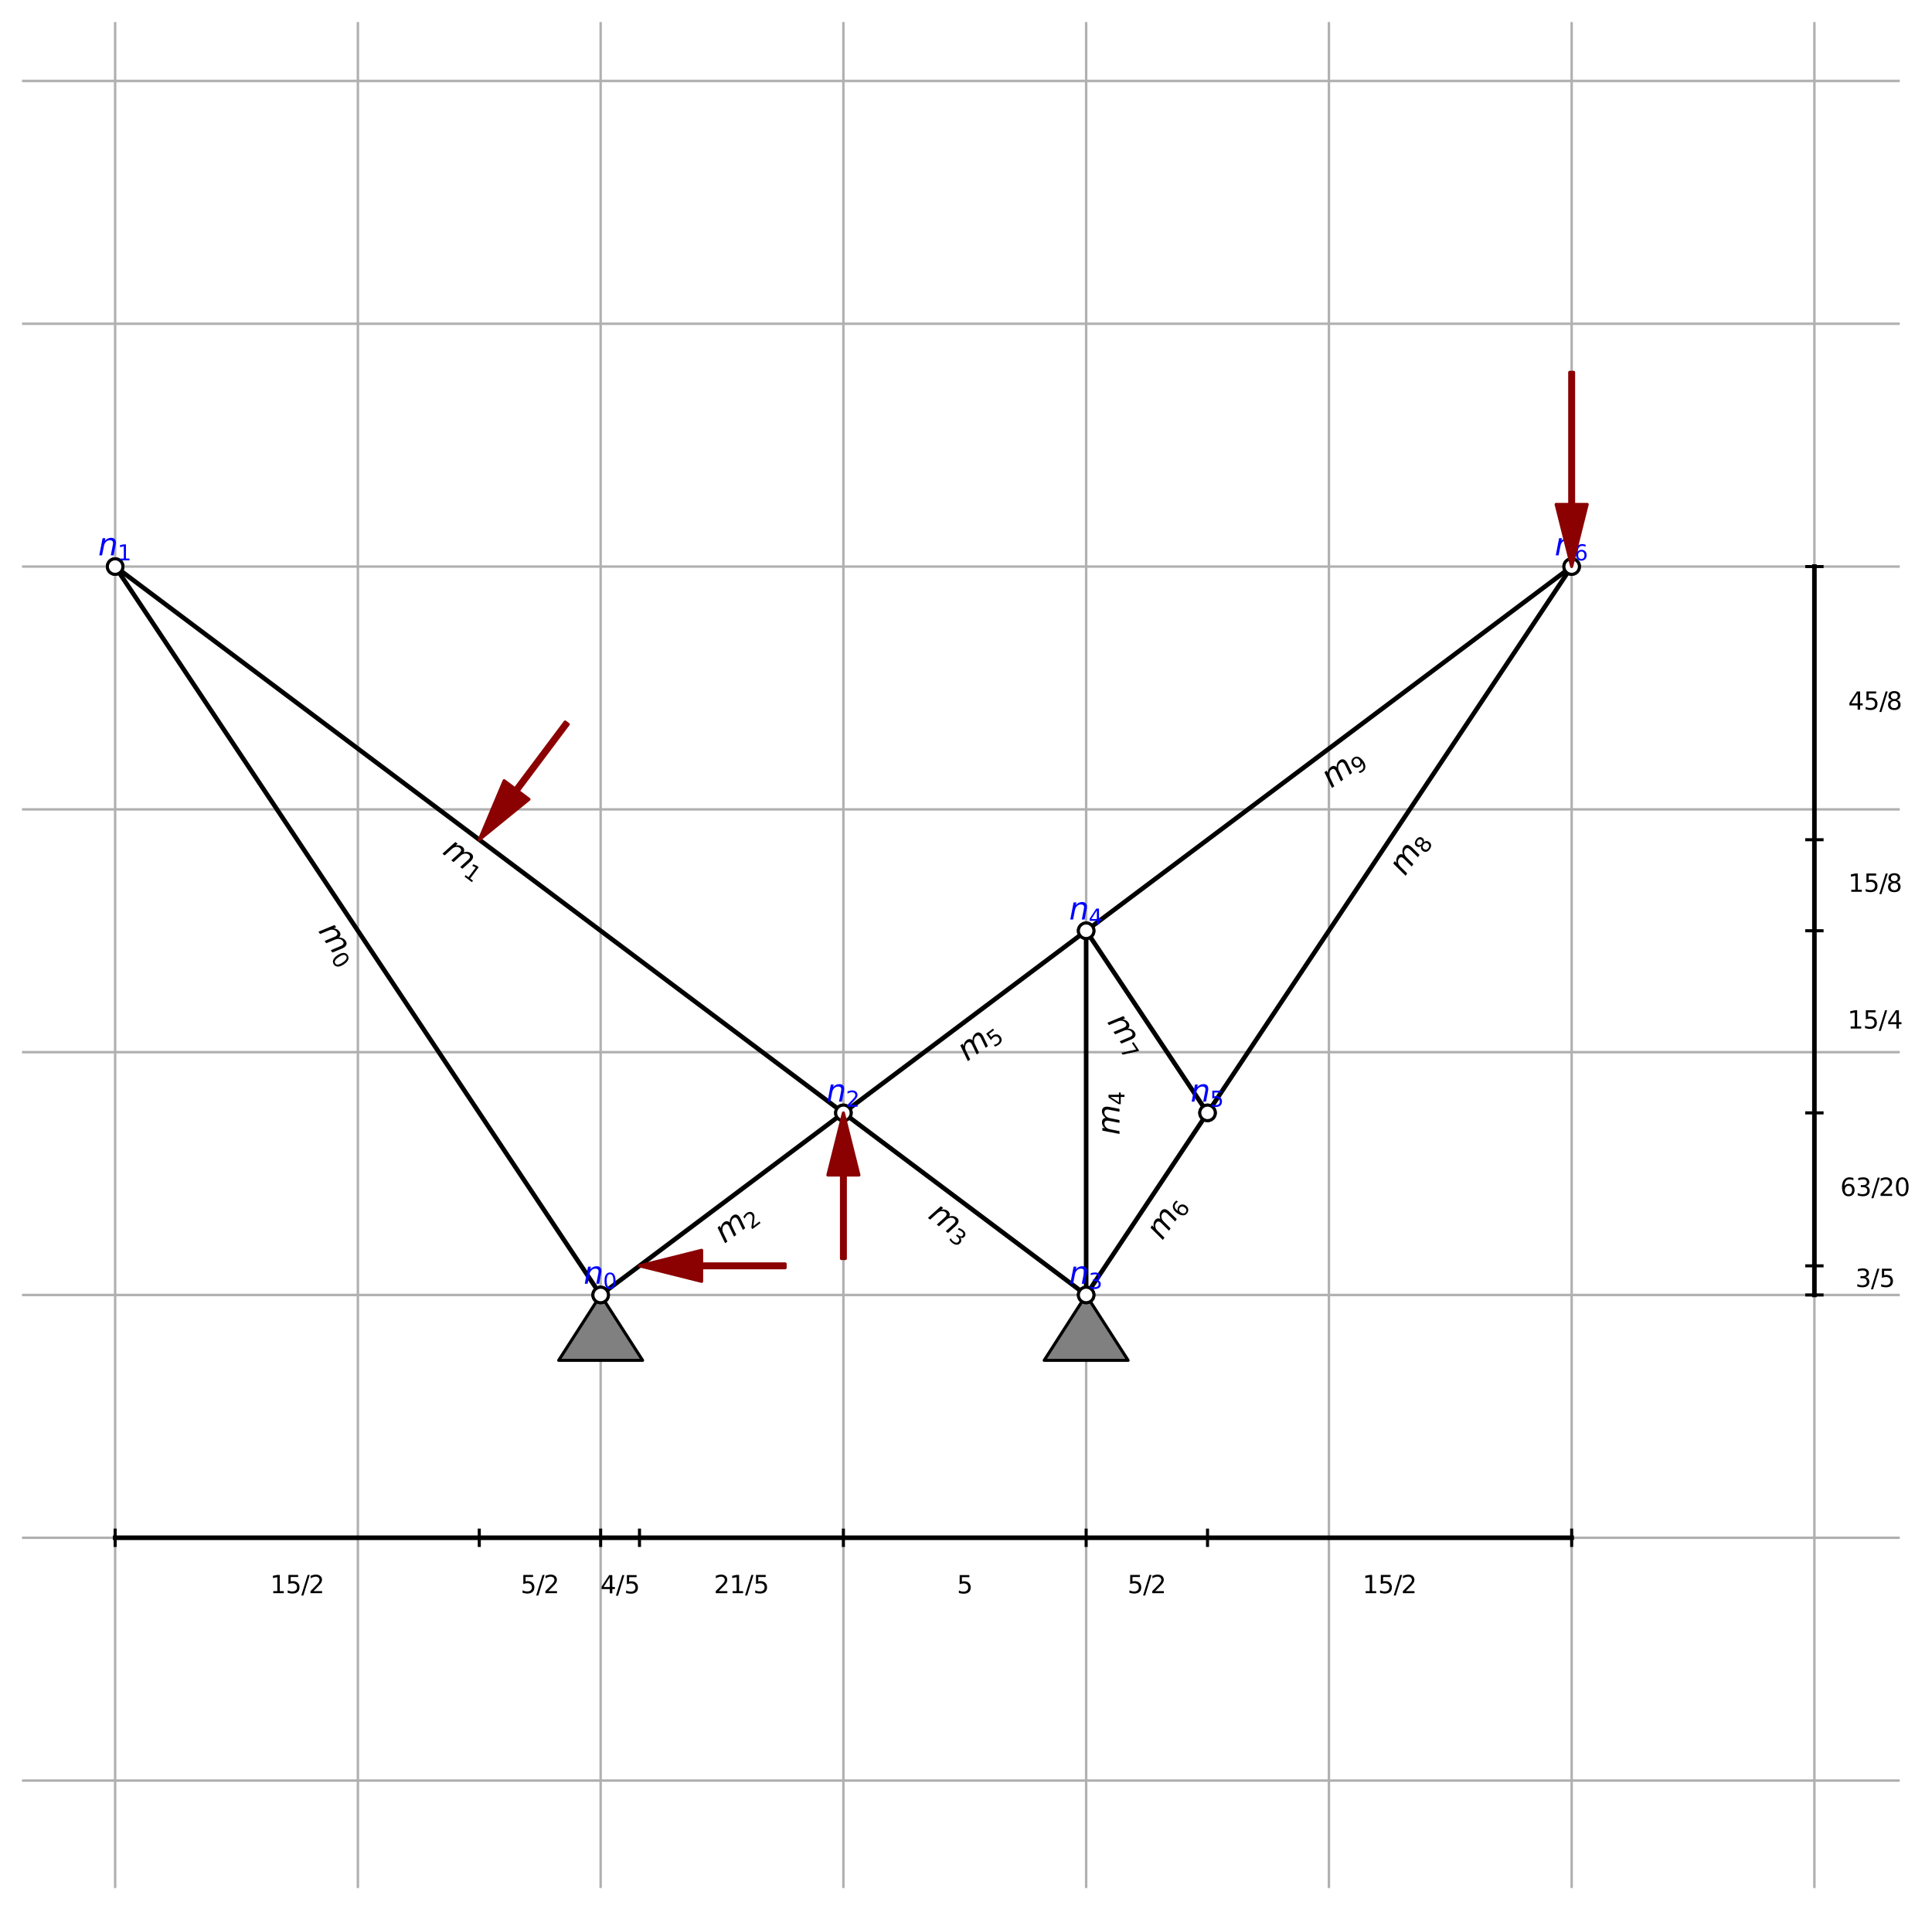 <?xml version="1.0" encoding="utf-8" standalone="no"?>
<!DOCTYPE svg PUBLIC "-//W3C//DTD SVG 1.1//EN"
  "http://www.w3.org/Graphics/SVG/1.1/DTD/svg11.dtd">
<svg xmlns:xlink="http://www.w3.org/1999/xlink" width="631.538pt" height="624.24pt" viewBox="0 0 631.538 624.24" xmlns="http://www.w3.org/2000/svg" version="1.1">
 <defs>
  <style type="text/css">*{stroke-linejoin: round; stroke-linecap: butt}</style>
 </defs>
 <g id="figure_1">
  <g id="patch_1">
   <path d="M 0 624.24 
L 631.538 624.24 
L 631.538 0 
L 0 0 
z
" style="fill: #ffffff"/>
  </g>
  <g id="axes_1">
   <g id="patch_2">
    <path d="M 7.2 617.04 
L 621 617.04 
L 621 7.2 
L 7.2 7.2 
z
" style="fill: #ffffff"/>
   </g>
   <g id="matplotlib.axis_1">
    <g id="xtick_1">
     <g id="line2d_1">
      <path d="M 37.639 617.04 
L 37.639 7.2 
" clip-path="url(#p8aef5a9749)" style="fill: none; stroke: #b0b0b0; stroke-width: 0.8; stroke-linecap: square"/>
     </g>
    </g>
    <g id="xtick_2">
     <g id="line2d_2">
      <path d="M 116.991 617.04 
L 116.991 7.2 
" clip-path="url(#p8aef5a9749)" style="fill: none; stroke: #b0b0b0; stroke-width: 0.8; stroke-linecap: square"/>
     </g>
    </g>
    <g id="xtick_3">
     <g id="line2d_3">
      <path d="M 196.342 617.04 
L 196.342 7.2 
" clip-path="url(#p8aef5a9749)" style="fill: none; stroke: #b0b0b0; stroke-width: 0.8; stroke-linecap: square"/>
     </g>
    </g>
    <g id="xtick_4">
     <g id="line2d_4">
      <path d="M 275.694 617.04 
L 275.694 7.2 
" clip-path="url(#p8aef5a9749)" style="fill: none; stroke: #b0b0b0; stroke-width: 0.8; stroke-linecap: square"/>
     </g>
    </g>
    <g id="xtick_5">
     <g id="line2d_5">
      <path d="M 355.045 617.04 
L 355.045 7.2 
" clip-path="url(#p8aef5a9749)" style="fill: none; stroke: #b0b0b0; stroke-width: 0.8; stroke-linecap: square"/>
     </g>
    </g>
    <g id="xtick_6">
     <g id="line2d_6">
      <path d="M 434.397 617.04 
L 434.397 7.2 
" clip-path="url(#p8aef5a9749)" style="fill: none; stroke: #b0b0b0; stroke-width: 0.8; stroke-linecap: square"/>
     </g>
    </g>
    <g id="xtick_7">
     <g id="line2d_7">
      <path d="M 513.748 617.04 
L 513.748 7.2 
" clip-path="url(#p8aef5a9749)" style="fill: none; stroke: #b0b0b0; stroke-width: 0.8; stroke-linecap: square"/>
     </g>
    </g>
    <g id="xtick_8">
     <g id="line2d_8">
      <path d="M 593.1 617.04 
L 593.1 7.2 
" clip-path="url(#p8aef5a9749)" style="fill: none; stroke: #b0b0b0; stroke-width: 0.8; stroke-linecap: square"/>
     </g>
    </g>
   </g>
   <g id="matplotlib.axis_2">
    <g id="ytick_1">
     <g id="line2d_9">
      <path d="M 7.2 581.915 
L 621 581.915 
" clip-path="url(#p8aef5a9749)" style="fill: none; stroke: #b0b0b0; stroke-width: 0.8; stroke-linecap: square"/>
     </g>
    </g>
    <g id="ytick_2">
     <g id="line2d_10">
      <path d="M 7.2 502.564 
L 621 502.564 
" clip-path="url(#p8aef5a9749)" style="fill: none; stroke: #b0b0b0; stroke-width: 0.8; stroke-linecap: square"/>
     </g>
    </g>
    <g id="ytick_3">
     <g id="line2d_11">
      <path d="M 7.2 423.212 
L 621 423.212 
" clip-path="url(#p8aef5a9749)" style="fill: none; stroke: #b0b0b0; stroke-width: 0.8; stroke-linecap: square"/>
     </g>
    </g>
    <g id="ytick_4">
     <g id="line2d_12">
      <path d="M 7.2 343.861 
L 621 343.861 
" clip-path="url(#p8aef5a9749)" style="fill: none; stroke: #b0b0b0; stroke-width: 0.8; stroke-linecap: square"/>
     </g>
    </g>
    <g id="ytick_5">
     <g id="line2d_13">
      <path d="M 7.2 264.509 
L 621 264.509 
" clip-path="url(#p8aef5a9749)" style="fill: none; stroke: #b0b0b0; stroke-width: 0.8; stroke-linecap: square"/>
     </g>
    </g>
    <g id="ytick_6">
     <g id="line2d_14">
      <path d="M 7.2 185.158 
L 621 185.158 
" clip-path="url(#p8aef5a9749)" style="fill: none; stroke: #b0b0b0; stroke-width: 0.8; stroke-linecap: square"/>
     </g>
    </g>
    <g id="ytick_7">
     <g id="line2d_15">
      <path d="M 7.2 105.806 
L 621 105.806 
" clip-path="url(#p8aef5a9749)" style="fill: none; stroke: #b0b0b0; stroke-width: 0.8; stroke-linecap: square"/>
     </g>
    </g>
    <g id="ytick_8">
     <g id="line2d_16">
      <path d="M 7.2 26.454 
L 621 26.454 
" clip-path="url(#p8aef5a9749)" style="fill: none; stroke: #b0b0b0; stroke-width: 0.8; stroke-linecap: square"/>
     </g>
    </g>
   </g>
   <g id="line2d_17">
    <path d="M 196.342 423.212 
L 37.639 185.158 
" clip-path="url(#p8aef5a9749)" style="fill: none; stroke: #000000; stroke-width: 1.5; stroke-linecap: square"/>
   </g>
   <g id="line2d_18">
    <path d="M 37.639 185.158 
L 275.694 363.698 
" clip-path="url(#p8aef5a9749)" style="fill: none; stroke: #000000; stroke-width: 1.5; stroke-linecap: square"/>
   </g>
   <g id="line2d_19">
    <path d="M 196.342 423.212 
L 275.694 363.698 
" clip-path="url(#p8aef5a9749)" style="fill: none; stroke: #000000; stroke-width: 1.5; stroke-linecap: square"/>
   </g>
   <g id="line2d_20">
    <path d="M 355.045 423.212 
L 275.694 363.698 
" clip-path="url(#p8aef5a9749)" style="fill: none; stroke: #000000; stroke-width: 1.5; stroke-linecap: square"/>
   </g>
   <g id="line2d_21">
    <path d="M 355.045 423.212 
L 355.045 304.185 
" clip-path="url(#p8aef5a9749)" style="fill: none; stroke: #000000; stroke-width: 1.5; stroke-linecap: square"/>
   </g>
   <g id="line2d_22">
    <path d="M 355.045 304.185 
L 275.694 363.698 
" clip-path="url(#p8aef5a9749)" style="fill: none; stroke: #000000; stroke-width: 1.5; stroke-linecap: square"/>
   </g>
   <g id="line2d_23">
    <path d="M 355.045 423.212 
L 394.721 363.698 
" clip-path="url(#p8aef5a9749)" style="fill: none; stroke: #000000; stroke-width: 1.5; stroke-linecap: square"/>
   </g>
   <g id="line2d_24">
    <path d="M 394.721 363.698 
L 355.045 304.185 
" clip-path="url(#p8aef5a9749)" style="fill: none; stroke: #000000; stroke-width: 1.5; stroke-linecap: square"/>
   </g>
   <g id="line2d_25">
    <path d="M 394.721 363.698 
L 513.748 185.158 
" clip-path="url(#p8aef5a9749)" style="fill: none; stroke: #000000; stroke-width: 1.5; stroke-linecap: square"/>
   </g>
   <g id="line2d_26">
    <path d="M 513.748 185.158 
L 355.045 304.185 
" clip-path="url(#p8aef5a9749)" style="fill: none; stroke: #000000; stroke-width: 1.5; stroke-linecap: square"/>
   </g>
   <g id="line2d_27">
    <path d="M 37.639 502.564 
L 156.667 502.564 
L 196.342 502.564 
L 209.039 502.564 
L 275.694 502.564 
L 355.045 502.564 
L 394.721 502.564 
L 513.748 502.564 
" clip-path="url(#p8aef5a9749)" style="fill: none; stroke: #000000; stroke-width: 1.5; stroke-linecap: square"/>
    <defs>
     <path id="m5d9d011ba0" d="M 0 3 
L 0 -3 
" style="stroke: #000000"/>
    </defs>
    <g clip-path="url(#p8aef5a9749)">
     <use xlink:href="#m5d9d011ba0" x="37.639" y="502.564" style="stroke: #000000"/>
     <use xlink:href="#m5d9d011ba0" x="156.667" y="502.564" style="stroke: #000000"/>
     <use xlink:href="#m5d9d011ba0" x="196.342" y="502.564" style="stroke: #000000"/>
     <use xlink:href="#m5d9d011ba0" x="209.039" y="502.564" style="stroke: #000000"/>
     <use xlink:href="#m5d9d011ba0" x="275.694" y="502.564" style="stroke: #000000"/>
     <use xlink:href="#m5d9d011ba0" x="355.045" y="502.564" style="stroke: #000000"/>
     <use xlink:href="#m5d9d011ba0" x="394.721" y="502.564" style="stroke: #000000"/>
     <use xlink:href="#m5d9d011ba0" x="513.748" y="502.564" style="stroke: #000000"/>
    </g>
   </g>
   <g id="line2d_28">
    <path d="M 593.1 423.212 
L 593.1 413.69 
L 593.1 363.698 
L 593.1 304.185 
L 593.1 274.428 
L 593.1 185.158 
" clip-path="url(#p8aef5a9749)" style="fill: none; stroke: #000000; stroke-width: 1.5; stroke-linecap: square"/>
    <defs>
     <path id="mf414c5cdcb" d="M 3 0 
L -3 -0 
" style="stroke: #000000"/>
    </defs>
    <g clip-path="url(#p8aef5a9749)">
     <use xlink:href="#mf414c5cdcb" x="593.1" y="423.212" style="stroke: #000000"/>
     <use xlink:href="#mf414c5cdcb" x="593.1" y="413.69" style="stroke: #000000"/>
     <use xlink:href="#mf414c5cdcb" x="593.1" y="363.698" style="stroke: #000000"/>
     <use xlink:href="#mf414c5cdcb" x="593.1" y="304.185" style="stroke: #000000"/>
     <use xlink:href="#mf414c5cdcb" x="593.1" y="274.428" style="stroke: #000000"/>
     <use xlink:href="#mf414c5cdcb" x="593.1" y="185.158" style="stroke: #000000"/>
    </g>
   </g>
   <g id="text_1">
    <!-- $m_0$ -->
    <g transform="translate(103.904 304.196) rotate(-303.69) scale(0.1 -0.1)">
     <defs>
      <path id="DejaVuSans-Oblique-6d" d="M 5747 2113 
L 5338 0 
L 4763 0 
L 5166 2094 
Q 5191 2228 5203 2325 
Q 5216 2422 5216 2491 
Q 5216 2772 5059 2928 
Q 4903 3084 4622 3084 
Q 4203 3084 3875 2770 
Q 3547 2456 3450 1953 
L 3066 0 
L 2491 0 
L 2900 2094 
Q 2925 2209 2937 2307 
Q 2950 2406 2950 2484 
Q 2950 2769 2794 2926 
Q 2638 3084 2363 3084 
Q 1938 3084 1609 2770 
Q 1281 2456 1184 1953 
L 800 0 
L 225 0 
L 909 3500 
L 1484 3500 
L 1375 2956 
Q 1609 3263 1923 3423 
Q 2238 3584 2597 3584 
Q 2978 3584 3223 3384 
Q 3469 3184 3519 2828 
Q 3781 3197 4126 3390 
Q 4472 3584 4856 3584 
Q 5306 3584 5551 3325 
Q 5797 3066 5797 2591 
Q 5797 2488 5784 2364 
Q 5772 2241 5747 2113 
z
" transform="scale(0.016)"/>
      <path id="DejaVuSans-30" d="M 2034 4250 
Q 1547 4250 1301 3770 
Q 1056 3291 1056 2328 
Q 1056 1369 1301 889 
Q 1547 409 2034 409 
Q 2525 409 2770 889 
Q 3016 1369 3016 2328 
Q 3016 3291 2770 3770 
Q 2525 4250 2034 4250 
z
M 2034 4750 
Q 2819 4750 3233 4129 
Q 3647 3509 3647 2328 
Q 3647 1150 3233 529 
Q 2819 -91 2034 -91 
Q 1250 -91 836 529 
Q 422 1150 422 2328 
Q 422 3509 836 4129 
Q 1250 4750 2034 4750 
z
" transform="scale(0.016)"/>
     </defs>
     <use xlink:href="#DejaVuSans-Oblique-6d"/>
     <use xlink:href="#DejaVuSans-30" transform="translate(97.412 -16.406) scale(0.7)"/>
    </g>
   </g>
   <g id="text_2">
    <!-- $m_1$ -->
    <g transform="translate(144.329 278.794) rotate(-323.13) scale(0.1 -0.1)">
     <defs>
      <path id="DejaVuSans-31" d="M 794 531 
L 1825 531 
L 1825 4091 
L 703 3866 
L 703 4441 
L 1819 4666 
L 2450 4666 
L 2450 531 
L 3481 531 
L 3481 0 
L 794 0 
L 794 531 
z
" transform="scale(0.016)"/>
     </defs>
     <use xlink:href="#DejaVuSans-Oblique-6d"/>
     <use xlink:href="#DejaVuSans-31" transform="translate(97.412 -16.406) scale(0.7)"/>
    </g>
   </g>
   <g id="text_3">
    <!-- $m_2$ -->
    <g transform="translate(236.755 406.522) rotate(-36.87) scale(0.1 -0.1)">
     <defs>
      <path id="DejaVuSans-32" d="M 1228 531 
L 3431 531 
L 3431 0 
L 469 0 
L 469 531 
Q 828 903 1448 1529 
Q 2069 2156 2228 2338 
Q 2531 2678 2651 2914 
Q 2772 3150 2772 3378 
Q 2772 3750 2511 3984 
Q 2250 4219 1831 4219 
Q 1534 4219 1204 4116 
Q 875 4013 500 3803 
L 500 4441 
Q 881 4594 1212 4672 
Q 1544 4750 1819 4750 
Q 2544 4750 2975 4387 
Q 3406 4025 3406 3419 
Q 3406 3131 3298 2873 
Q 3191 2616 2906 2266 
Q 2828 2175 2409 1742 
Q 1991 1309 1228 531 
z
" transform="scale(0.016)"/>
     </defs>
     <use xlink:href="#DejaVuSans-Oblique-6d"/>
     <use xlink:href="#DejaVuSans-32" transform="translate(97.412 -16.406) scale(0.7)"/>
    </g>
   </g>
   <g id="text_4">
    <!-- $m_3$ -->
    <g transform="translate(303.032 397.822) rotate(-323.13) scale(0.1 -0.1)">
     <defs>
      <path id="DejaVuSans-33" d="M 2597 2516 
Q 3050 2419 3304 2112 
Q 3559 1806 3559 1356 
Q 3559 666 3084 287 
Q 2609 -91 1734 -91 
Q 1441 -91 1130 -33 
Q 819 25 488 141 
L 488 750 
Q 750 597 1062 519 
Q 1375 441 1716 441 
Q 2309 441 2620 675 
Q 2931 909 2931 1356 
Q 2931 1769 2642 2001 
Q 2353 2234 1838 2234 
L 1294 2234 
L 1294 2753 
L 1863 2753 
Q 2328 2753 2575 2939 
Q 2822 3125 2822 3475 
Q 2822 3834 2567 4026 
Q 2313 4219 1838 4219 
Q 1578 4219 1281 4162 
Q 984 4106 628 3988 
L 628 4550 
Q 988 4650 1302 4700 
Q 1616 4750 1894 4750 
Q 2613 4750 3031 4423 
Q 3450 4097 3450 3541 
Q 3450 3153 3228 2886 
Q 3006 2619 2597 2516 
z
" transform="scale(0.016)"/>
     </defs>
     <use xlink:href="#DejaVuSans-Oblique-6d"/>
     <use xlink:href="#DejaVuSans-33" transform="translate(97.412 -16.406) scale(0.7)"/>
    </g>
   </g>
   <g id="text_5">
    <!-- $m_4$ -->
    <g transform="translate(365.941 370.948) rotate(-90) scale(0.1 -0.1)">
     <defs>
      <path id="DejaVuSans-34" d="M 2419 4116 
L 825 1625 
L 2419 1625 
L 2419 4116 
z
M 2253 4666 
L 3047 4666 
L 3047 1625 
L 3713 1625 
L 3713 1100 
L 3047 1100 
L 3047 0 
L 2419 0 
L 2419 1100 
L 313 1100 
L 313 1709 
L 2253 4666 
z
" transform="scale(0.016)"/>
     </defs>
     <use xlink:href="#DejaVuSans-Oblique-6d"/>
     <use xlink:href="#DejaVuSans-34" transform="translate(97.412 -16.406) scale(0.7)"/>
    </g>
   </g>
   <g id="text_6">
    <!-- $m_5$ -->
    <g transform="translate(316.107 347.008) rotate(-36.87) scale(0.1 -0.1)">
     <defs>
      <path id="DejaVuSans-35" d="M 691 4666 
L 3169 4666 
L 3169 4134 
L 1269 4134 
L 1269 2991 
Q 1406 3038 1543 3061 
Q 1681 3084 1819 3084 
Q 2600 3084 3056 2656 
Q 3513 2228 3513 1497 
Q 3513 744 3044 326 
Q 2575 -91 1722 -91 
Q 1428 -91 1123 -41 
Q 819 9 494 109 
L 494 744 
Q 775 591 1075 516 
Q 1375 441 1709 441 
Q 2250 441 2565 725 
Q 2881 1009 2881 1497 
Q 2881 1984 2565 2268 
Q 2250 2553 1709 2553 
Q 1456 2553 1204 2497 
Q 953 2441 691 2322 
L 691 4666 
z
" transform="scale(0.016)"/>
     </defs>
     <use xlink:href="#DejaVuSans-Oblique-6d"/>
     <use xlink:href="#DejaVuSans-35" transform="translate(97.412 -16.406) scale(0.7)"/>
    </g>
   </g>
   <g id="text_7">
    <!-- $m_6$ -->
    <g transform="translate(379.927 405.531) rotate(-56.31) scale(0.1 -0.1)">
     <defs>
      <path id="DejaVuSans-36" d="M 2113 2584 
Q 1688 2584 1439 2293 
Q 1191 2003 1191 1497 
Q 1191 994 1439 701 
Q 1688 409 2113 409 
Q 2538 409 2786 701 
Q 3034 994 3034 1497 
Q 3034 2003 2786 2293 
Q 2538 2584 2113 2584 
z
M 3366 4563 
L 3366 3988 
Q 3128 4100 2886 4159 
Q 2644 4219 2406 4219 
Q 1781 4219 1451 3797 
Q 1122 3375 1075 2522 
Q 1259 2794 1537 2939 
Q 1816 3084 2150 3084 
Q 2853 3084 3261 2657 
Q 3669 2231 3669 1497 
Q 3669 778 3244 343 
Q 2819 -91 2113 -91 
Q 1303 -91 875 529 
Q 447 1150 447 2328 
Q 447 3434 972 4092 
Q 1497 4750 2381 4750 
Q 2619 4750 2861 4703 
Q 3103 4656 3366 4563 
z
" transform="scale(0.016)"/>
     </defs>
     <use xlink:href="#DejaVuSans-Oblique-6d"/>
     <use xlink:href="#DejaVuSans-36" transform="translate(97.412 -16.406) scale(0.7)"/>
    </g>
   </g>
   <g id="text_8">
    <!-- $m_7$ -->
    <g transform="translate(361.796 333.953) rotate(-303.69) scale(0.1 -0.1)">
     <defs>
      <path id="DejaVuSans-37" d="M 525 4666 
L 3525 4666 
L 3525 4397 
L 1831 0 
L 1172 0 
L 2766 4134 
L 525 4134 
L 525 4666 
z
" transform="scale(0.016)"/>
     </defs>
     <use xlink:href="#DejaVuSans-Oblique-6d"/>
     <use xlink:href="#DejaVuSans-37" transform="translate(97.412 -16.406) scale(0.7)"/>
    </g>
   </g>
   <g id="text_9">
    <!-- $m_8$ -->
    <g transform="translate(459.279 286.504) rotate(-56.31) scale(0.1 -0.1)">
     <defs>
      <path id="DejaVuSans-38" d="M 2034 2216 
Q 1584 2216 1326 1975 
Q 1069 1734 1069 1313 
Q 1069 891 1326 650 
Q 1584 409 2034 409 
Q 2484 409 2743 651 
Q 3003 894 3003 1313 
Q 3003 1734 2745 1975 
Q 2488 2216 2034 2216 
z
M 1403 2484 
Q 997 2584 770 2862 
Q 544 3141 544 3541 
Q 544 4100 942 4425 
Q 1341 4750 2034 4750 
Q 2731 4750 3128 4425 
Q 3525 4100 3525 3541 
Q 3525 3141 3298 2862 
Q 3072 2584 2669 2484 
Q 3125 2378 3379 2068 
Q 3634 1759 3634 1313 
Q 3634 634 3220 271 
Q 2806 -91 2034 -91 
Q 1263 -91 848 271 
Q 434 634 434 1313 
Q 434 1759 690 2068 
Q 947 2378 1403 2484 
z
M 1172 3481 
Q 1172 3119 1398 2916 
Q 1625 2713 2034 2713 
Q 2441 2713 2670 2916 
Q 2900 3119 2900 3481 
Q 2900 3844 2670 4047 
Q 2441 4250 2034 4250 
Q 1625 4250 1398 4047 
Q 1172 3844 1172 3481 
z
" transform="scale(0.016)"/>
     </defs>
     <use xlink:href="#DejaVuSans-Oblique-6d"/>
     <use xlink:href="#DejaVuSans-38" transform="translate(97.412 -16.406) scale(0.7)"/>
    </g>
   </g>
   <g id="text_10">
    <!-- $m_9$ -->
    <g transform="translate(435.134 257.738) rotate(-36.87) scale(0.1 -0.1)">
     <defs>
      <path id="DejaVuSans-39" d="M 703 97 
L 703 672 
Q 941 559 1184 500 
Q 1428 441 1663 441 
Q 2288 441 2617 861 
Q 2947 1281 2994 2138 
Q 2813 1869 2534 1725 
Q 2256 1581 1919 1581 
Q 1219 1581 811 2004 
Q 403 2428 403 3163 
Q 403 3881 828 4315 
Q 1253 4750 1959 4750 
Q 2769 4750 3195 4129 
Q 3622 3509 3622 2328 
Q 3622 1225 3098 567 
Q 2575 -91 1691 -91 
Q 1453 -91 1209 -44 
Q 966 3 703 97 
z
M 1959 2075 
Q 2384 2075 2632 2365 
Q 2881 2656 2881 3163 
Q 2881 3666 2632 3958 
Q 2384 4250 1959 4250 
Q 1534 4250 1286 3958 
Q 1038 3666 1038 3163 
Q 1038 2656 1286 2365 
Q 1534 2075 1959 2075 
z
" transform="scale(0.016)"/>
     </defs>
     <use xlink:href="#DejaVuSans-Oblique-6d"/>
     <use xlink:href="#DejaVuSans-39" transform="translate(97.412 -16.406) scale(0.7)"/>
    </g>
   </g>
   <g id="text_11">
    <!-- $15/2$ -->
    <g transform="translate(88.313 520.738) scale(0.08 -0.08)">
     <defs>
      <path id="DejaVuSans-2f" d="M 1625 4666 
L 2156 4666 
L 531 -594 
L 0 -594 
L 1625 4666 
z
" transform="scale(0.016)"/>
     </defs>
     <use xlink:href="#DejaVuSans-31" transform="translate(0 0.781)"/>
     <use xlink:href="#DejaVuSans-35" transform="translate(63.623 0.781)"/>
     <use xlink:href="#DejaVuSans-2f" transform="translate(127.246 0.781)"/>
     <use xlink:href="#DejaVuSans-32" transform="translate(157.312 0.781)"/>
    </g>
   </g>
   <g id="text_12">
    <!-- $5/2$ -->
    <g transform="translate(170.184 520.738) scale(0.08 -0.08)">
     <use xlink:href="#DejaVuSans-35" transform="translate(0 0.781)"/>
     <use xlink:href="#DejaVuSans-2f" transform="translate(63.623 0.781)"/>
     <use xlink:href="#DejaVuSans-32" transform="translate(93.689 0.781)"/>
    </g>
   </g>
   <g id="text_13">
    <!-- $4/5$ -->
    <g transform="translate(196.25 520.738) scale(0.08 -0.08)">
     <use xlink:href="#DejaVuSans-34" transform="translate(0 0.094)"/>
     <use xlink:href="#DejaVuSans-2f" transform="translate(63.623 0.094)"/>
     <use xlink:href="#DejaVuSans-35" transform="translate(97.314 0.094)"/>
    </g>
   </g>
   <g id="text_14">
    <!-- $21/5$ -->
    <g transform="translate(233.366 520.738) scale(0.08 -0.08)">
     <use xlink:href="#DejaVuSans-32" transform="translate(0 0.781)"/>
     <use xlink:href="#DejaVuSans-31" transform="translate(63.623 0.781)"/>
     <use xlink:href="#DejaVuSans-2f" transform="translate(127.246 0.781)"/>
     <use xlink:href="#DejaVuSans-35" transform="translate(160.938 0.781)"/>
    </g>
   </g>
   <g id="text_15">
    <!-- $5$ -->
    <g transform="translate(312.81 520.738) scale(0.08 -0.08)">
     <use xlink:href="#DejaVuSans-35" transform="translate(0 0.094)"/>
    </g>
   </g>
   <g id="text_16">
    <!-- $5/2$ -->
    <g transform="translate(368.563 520.738) scale(0.08 -0.08)">
     <use xlink:href="#DejaVuSans-35" transform="translate(0 0.781)"/>
     <use xlink:href="#DejaVuSans-2f" transform="translate(63.623 0.781)"/>
     <use xlink:href="#DejaVuSans-32" transform="translate(93.689 0.781)"/>
    </g>
   </g>
   <g id="text_17">
    <!-- $15/2$ -->
    <g transform="translate(445.395 520.738) scale(0.08 -0.08)">
     <use xlink:href="#DejaVuSans-31" transform="translate(0 0.781)"/>
     <use xlink:href="#DejaVuSans-35" transform="translate(63.623 0.781)"/>
     <use xlink:href="#DejaVuSans-2f" transform="translate(127.246 0.781)"/>
     <use xlink:href="#DejaVuSans-32" transform="translate(157.312 0.781)"/>
    </g>
   </g>
   <g id="text_18">
    <!-- $3/5$ -->
    <g transform="translate(606.498 420.659) scale(0.08 -0.08)">
     <use xlink:href="#DejaVuSans-33" transform="translate(0 0.781)"/>
     <use xlink:href="#DejaVuSans-2f" transform="translate(63.623 0.781)"/>
     <use xlink:href="#DejaVuSans-35" transform="translate(97.314 0.781)"/>
    </g>
   </g>
   <g id="text_19">
    <!-- $63/20$ -->
    <g transform="translate(601.538 390.902) scale(0.08 -0.08)">
     <use xlink:href="#DejaVuSans-36" transform="translate(0 0.781)"/>
     <use xlink:href="#DejaVuSans-33" transform="translate(63.623 0.781)"/>
     <use xlink:href="#DejaVuSans-2f" transform="translate(127.246 0.781)"/>
     <use xlink:href="#DejaVuSans-32" transform="translate(157.312 0.781)"/>
     <use xlink:href="#DejaVuSans-30" transform="translate(220.936 0.781)"/>
    </g>
   </g>
   <g id="text_20">
    <!-- $15/4$ -->
    <g transform="translate(603.938 336.149) scale(0.08 -0.08)">
     <use xlink:href="#DejaVuSans-31" transform="translate(0 0.094)"/>
     <use xlink:href="#DejaVuSans-35" transform="translate(63.623 0.094)"/>
     <use xlink:href="#DejaVuSans-2f" transform="translate(127.246 0.094)"/>
     <use xlink:href="#DejaVuSans-34" transform="translate(160.938 0.094)"/>
    </g>
   </g>
   <g id="text_21">
    <!-- $15/8$ -->
    <g transform="translate(604.138 291.514) scale(0.08 -0.08)">
     <use xlink:href="#DejaVuSans-31" transform="translate(0 0.781)"/>
     <use xlink:href="#DejaVuSans-35" transform="translate(63.623 0.781)"/>
     <use xlink:href="#DejaVuSans-2f" transform="translate(127.246 0.781)"/>
     <use xlink:href="#DejaVuSans-38" transform="translate(155.938 0.781)"/>
    </g>
   </g>
   <g id="text_22">
    <!-- $45/8$ -->
    <g transform="translate(604.138 232) scale(0.08 -0.08)">
     <use xlink:href="#DejaVuSans-34" transform="translate(0 0.781)"/>
     <use xlink:href="#DejaVuSans-35" transform="translate(63.623 0.781)"/>
     <use xlink:href="#DejaVuSans-2f" transform="translate(127.246 0.781)"/>
     <use xlink:href="#DejaVuSans-38" transform="translate(155.938 0.781)"/>
    </g>
   </g>
   <g id="patch_3">
    <path d="M 196.342 423.212 
L 182.623 444.579 
L 210.062 444.579 
z
" clip-path="url(#p8aef5a9749)" style="fill: #808080; stroke: #000000; stroke-linejoin: miter"/>
   </g>
   <g id="patch_4">
    <path d="M 196.342 425.751 
C 197.016 425.751 197.662 425.484 198.138 425.008 
C 198.614 424.531 198.882 423.886 198.882 423.212 
C 198.882 422.539 198.614 421.893 198.138 421.417 
C 197.662 420.94 197.016 420.673 196.342 420.673 
C 195.669 420.673 195.023 420.94 194.547 421.417 
C 194.071 421.893 193.803 422.539 193.803 423.212 
C 193.803 423.886 194.071 424.531 194.547 425.008 
C 195.023 425.484 195.669 425.751 196.342 425.751 
z
" clip-path="url(#p8aef5a9749)" style="fill: #ffffff; stroke: #000000; stroke-linejoin: miter"/>
   </g>
   <g id="patch_5">
    <path d="M 355.045 423.212 
L 341.326 444.579 
L 368.765 444.579 
z
" clip-path="url(#p8aef5a9749)" style="fill: #808080; stroke: #000000; stroke-linejoin: miter"/>
   </g>
   <g id="patch_6">
    <path d="M 355.045 425.751 
C 355.719 425.751 356.365 425.484 356.841 425.008 
C 357.317 424.531 357.585 423.886 357.585 423.212 
C 357.585 422.539 357.317 421.893 356.841 421.417 
C 356.365 420.94 355.719 420.673 355.045 420.673 
C 354.372 420.673 353.726 420.94 353.25 421.417 
C 352.774 421.893 352.506 422.539 352.506 423.212 
C 352.506 423.886 352.774 424.531 353.25 425.008 
C 353.726 425.484 354.372 425.751 355.045 425.751 
z
" clip-path="url(#p8aef5a9749)" style="fill: #ffffff; stroke: #000000; stroke-linejoin: miter"/>
   </g>
   <g id="patch_7">
    <path d="M 196.342 425.751 
C 197.016 425.751 197.662 425.484 198.138 425.008 
C 198.614 424.531 198.882 423.886 198.882 423.212 
C 198.882 422.539 198.614 421.893 198.138 421.417 
C 197.662 420.94 197.016 420.673 196.342 420.673 
C 195.669 420.673 195.023 420.94 194.547 421.417 
C 194.071 421.893 193.803 422.539 193.803 423.212 
C 193.803 423.886 194.071 424.531 194.547 425.008 
C 195.023 425.484 195.669 425.751 196.342 425.751 
z
" clip-path="url(#p8aef5a9749)" style="fill: #ffffff; stroke: #000000; stroke-linejoin: miter"/>
   </g>
   <g id="patch_8">
    <path d="M 37.639 187.697 
C 38.313 187.697 38.959 187.429 39.435 186.953 
C 39.911 186.477 40.178 185.831 40.178 185.158 
C 40.178 184.484 39.911 183.838 39.435 183.362 
C 38.959 182.886 38.313 182.618 37.639 182.618 
C 36.966 182.618 36.32 182.886 35.844 183.362 
C 35.368 183.838 35.1 184.484 35.1 185.158 
C 35.1 185.831 35.368 186.477 35.844 186.953 
C 36.32 187.429 36.966 187.697 37.639 187.697 
z
" clip-path="url(#p8aef5a9749)" style="fill: #ffffff; stroke: #000000; stroke-linejoin: miter"/>
   </g>
   <g id="patch_9">
    <path d="M 37.639 187.697 
C 38.313 187.697 38.959 187.429 39.435 186.953 
C 39.911 186.477 40.178 185.831 40.178 185.158 
C 40.178 184.484 39.911 183.838 39.435 183.362 
C 38.959 182.886 38.313 182.618 37.639 182.618 
C 36.966 182.618 36.32 182.886 35.844 183.362 
C 35.368 183.838 35.1 184.484 35.1 185.158 
C 35.1 185.831 35.368 186.477 35.844 186.953 
C 36.32 187.429 36.966 187.697 37.639 187.697 
z
" clip-path="url(#p8aef5a9749)" style="fill: #ffffff; stroke: #000000; stroke-linejoin: miter"/>
   </g>
   <g id="patch_10">
    <path d="M 275.694 366.238 
C 276.367 366.238 277.013 365.97 277.489 365.494 
C 277.966 365.018 278.233 364.372 278.233 363.698 
C 278.233 363.025 277.966 362.379 277.489 361.903 
C 277.013 361.427 276.367 361.159 275.694 361.159 
C 275.02 361.159 274.375 361.427 273.898 361.903 
C 273.422 362.379 273.155 363.025 273.155 363.698 
C 273.155 364.372 273.422 365.018 273.898 365.494 
C 274.375 365.97 275.02 366.238 275.694 366.238 
z
" clip-path="url(#p8aef5a9749)" style="fill: #ffffff; stroke: #000000; stroke-linejoin: miter"/>
   </g>
   <g id="patch_11">
    <path d="M 275.694 366.238 
C 276.367 366.238 277.013 365.97 277.489 365.494 
C 277.966 365.018 278.233 364.372 278.233 363.698 
C 278.233 363.025 277.966 362.379 277.489 361.903 
C 277.013 361.427 276.367 361.159 275.694 361.159 
C 275.02 361.159 274.375 361.427 273.898 361.903 
C 273.422 362.379 273.155 363.025 273.155 363.698 
C 273.155 364.372 273.422 365.018 273.898 365.494 
C 274.375 365.97 275.02 366.238 275.694 366.238 
z
" clip-path="url(#p8aef5a9749)" style="fill: #ffffff; stroke: #000000; stroke-linejoin: miter"/>
   </g>
   <g id="patch_12">
    <path d="M 355.045 425.751 
C 355.719 425.751 356.365 425.484 356.841 425.008 
C 357.317 424.531 357.585 423.886 357.585 423.212 
C 357.585 422.539 357.317 421.893 356.841 421.417 
C 356.365 420.94 355.719 420.673 355.045 420.673 
C 354.372 420.673 353.726 420.94 353.25 421.417 
C 352.774 421.893 352.506 422.539 352.506 423.212 
C 352.506 423.886 352.774 424.531 353.25 425.008 
C 353.726 425.484 354.372 425.751 355.045 425.751 
z
" clip-path="url(#p8aef5a9749)" style="fill: #ffffff; stroke: #000000; stroke-linejoin: miter"/>
   </g>
   <g id="patch_13">
    <path d="M 355.045 306.724 
C 355.719 306.724 356.365 306.457 356.841 305.98 
C 357.317 305.504 357.585 304.858 357.585 304.185 
C 357.585 303.511 357.317 302.866 356.841 302.389 
C 356.365 301.913 355.719 301.646 355.045 301.646 
C 354.372 301.646 353.726 301.913 353.25 302.389 
C 352.774 302.866 352.506 303.511 352.506 304.185 
C 352.506 304.858 352.774 305.504 353.25 305.98 
C 353.726 306.457 354.372 306.724 355.045 306.724 
z
" clip-path="url(#p8aef5a9749)" style="fill: #ffffff; stroke: #000000; stroke-linejoin: miter"/>
   </g>
   <g id="patch_14">
    <path d="M 355.045 306.724 
C 355.719 306.724 356.365 306.457 356.841 305.98 
C 357.317 305.504 357.585 304.858 357.585 304.185 
C 357.585 303.511 357.317 302.866 356.841 302.389 
C 356.365 301.913 355.719 301.646 355.045 301.646 
C 354.372 301.646 353.726 301.913 353.25 302.389 
C 352.774 302.866 352.506 303.511 352.506 304.185 
C 352.506 304.858 352.774 305.504 353.25 305.98 
C 353.726 306.457 354.372 306.724 355.045 306.724 
z
" clip-path="url(#p8aef5a9749)" style="fill: #ffffff; stroke: #000000; stroke-linejoin: miter"/>
   </g>
   <g id="patch_15">
    <path d="M 394.721 366.238 
C 395.395 366.238 396.041 365.97 396.517 365.494 
C 396.993 365.018 397.26 364.372 397.26 363.698 
C 397.26 363.025 396.993 362.379 396.517 361.903 
C 396.041 361.427 395.395 361.159 394.721 361.159 
C 394.048 361.159 393.402 361.427 392.926 361.903 
C 392.449 362.379 392.182 363.025 392.182 363.698 
C 392.182 364.372 392.449 365.018 392.926 365.494 
C 393.402 365.97 394.048 366.238 394.721 366.238 
z
" clip-path="url(#p8aef5a9749)" style="fill: #ffffff; stroke: #000000; stroke-linejoin: miter"/>
   </g>
   <g id="patch_16">
    <path d="M 394.721 366.238 
C 395.395 366.238 396.041 365.97 396.517 365.494 
C 396.993 365.018 397.26 364.372 397.26 363.698 
C 397.26 363.025 396.993 362.379 396.517 361.903 
C 396.041 361.427 395.395 361.159 394.721 361.159 
C 394.048 361.159 393.402 361.427 392.926 361.903 
C 392.449 362.379 392.182 363.025 392.182 363.698 
C 392.182 364.372 392.449 365.018 392.926 365.494 
C 393.402 365.97 394.048 366.238 394.721 366.238 
z
" clip-path="url(#p8aef5a9749)" style="fill: #ffffff; stroke: #000000; stroke-linejoin: miter"/>
   </g>
   <g id="patch_17">
    <path d="M 513.748 187.697 
C 514.422 187.697 515.068 187.429 515.544 186.953 
C 516.02 186.477 516.288 185.831 516.288 185.158 
C 516.288 184.484 516.02 183.838 515.544 183.362 
C 515.068 182.886 514.422 182.618 513.748 182.618 
C 513.075 182.618 512.429 182.886 511.953 183.362 
C 511.477 183.838 511.209 184.484 511.209 185.158 
C 511.209 185.831 511.477 186.477 511.953 186.953 
C 512.429 187.429 513.075 187.697 513.748 187.697 
z
" clip-path="url(#p8aef5a9749)" style="fill: #ffffff; stroke: #000000; stroke-linejoin: miter"/>
   </g>
   <g id="patch_18">
    <path d="M 513.748 187.697 
C 514.422 187.697 515.068 187.429 515.544 186.953 
C 516.02 186.477 516.288 185.831 516.288 185.158 
C 516.288 184.484 516.02 183.838 515.544 183.362 
C 515.068 182.886 514.422 182.618 513.748 182.618 
C 513.075 182.618 512.429 182.886 511.953 183.362 
C 511.477 183.838 511.209 184.484 511.209 185.158 
C 511.209 185.831 511.477 186.477 511.953 186.953 
C 512.429 187.429 513.075 187.697 513.748 187.697 
z
" clip-path="url(#p8aef5a9749)" style="fill: #ffffff; stroke: #000000; stroke-linejoin: miter"/>
   </g>
   <g id="text_23">
    <!-- $n_0$ -->
    <g style="fill: #0000ff" transform="translate(190.792 419.545) scale(0.1 -0.1)">
     <defs>
      <path id="DejaVuSans-Oblique-6e" d="M 3566 2113 
L 3156 0 
L 2578 0 
L 2988 2091 
Q 3016 2238 3031 2350 
Q 3047 2463 3047 2528 
Q 3047 2791 2881 2937 
Q 2716 3084 2419 3084 
Q 1956 3084 1622 2776 
Q 1288 2469 1184 1941 
L 800 0 
L 225 0 
L 903 3500 
L 1478 3500 
L 1363 2950 
Q 1603 3253 1940 3418 
Q 2278 3584 2650 3584 
Q 3113 3584 3367 3334 
Q 3622 3084 3622 2631 
Q 3622 2519 3608 2391 
Q 3594 2263 3566 2113 
z
" transform="scale(0.016)"/>
     </defs>
     <use xlink:href="#DejaVuSans-Oblique-6e"/>
     <use xlink:href="#DejaVuSans-30" transform="translate(63.379 -16.406) scale(0.7)"/>
    </g>
   </g>
   <g id="text_24">
    <!-- $n_1$ -->
    <g style="fill: #0000ff" transform="translate(32.089 181.491) scale(0.1 -0.1)">
     <use xlink:href="#DejaVuSans-Oblique-6e"/>
     <use xlink:href="#DejaVuSans-31" transform="translate(63.379 -16.406) scale(0.7)"/>
    </g>
   </g>
   <g id="text_25">
    <!-- $n_2$ -->
    <g style="fill: #0000ff" transform="translate(270.144 360.032) scale(0.1 -0.1)">
     <use xlink:href="#DejaVuSans-Oblique-6e"/>
     <use xlink:href="#DejaVuSans-32" transform="translate(63.379 -16.406) scale(0.7)"/>
    </g>
   </g>
   <g id="text_26">
    <!-- $n_3$ -->
    <g style="fill: #0000ff" transform="translate(349.495 419.545) scale(0.1 -0.1)">
     <use xlink:href="#DejaVuSans-Oblique-6e"/>
     <use xlink:href="#DejaVuSans-33" transform="translate(63.379 -16.406) scale(0.7)"/>
    </g>
   </g>
   <g id="text_27">
    <!-- $n_4$ -->
    <g style="fill: #0000ff" transform="translate(349.495 300.518) scale(0.1 -0.1)">
     <use xlink:href="#DejaVuSans-Oblique-6e"/>
     <use xlink:href="#DejaVuSans-34" transform="translate(63.379 -16.406) scale(0.7)"/>
    </g>
   </g>
   <g id="text_28">
    <!-- $n_5$ -->
    <g style="fill: #0000ff" transform="translate(389.171 360.032) scale(0.1 -0.1)">
     <use xlink:href="#DejaVuSans-Oblique-6e"/>
     <use xlink:href="#DejaVuSans-35" transform="translate(63.379 -16.406) scale(0.7)"/>
    </g>
   </g>
   <g id="text_29">
    <!-- $n_6$ -->
    <g style="fill: #0000ff" transform="translate(508.198 181.491) scale(0.1 -0.1)">
     <use xlink:href="#DejaVuSans-Oblique-6e"/>
     <use xlink:href="#DejaVuSans-36" transform="translate(63.379 -16.406) scale(0.7)"/>
    </g>
   </g>
   <g id="patch_19">
    <path d="M 156.667 274.428 
L 164.792 255.13 
L 168.347 257.796 
L 184.725 235.958 
L 185.741 236.72 
L 169.363 258.558 
L 172.918 261.224 
z
" clip-path="url(#p8aef5a9749)" style="fill: #8b0000; stroke: #8b0000; stroke-linejoin: miter"/>
   </g>
   <g id="patch_20">
    <path d="M 209.039 413.69 
L 229.353 408.611 
L 229.353 413.055 
L 256.649 413.055 
L 256.649 414.325 
L 229.353 414.325 
L 229.353 418.768 
z
" clip-path="url(#p8aef5a9749)" style="fill: #8b0000; stroke: #8b0000; stroke-linejoin: miter"/>
   </g>
   <g id="patch_21">
    <path d="M 275.694 363.698 
L 280.772 384.012 
L 276.329 384.012 
L 276.329 411.309 
L 275.059 411.309 
L 275.059 384.012 
L 270.615 384.012 
z
" clip-path="url(#p8aef5a9749)" style="fill: #8b0000; stroke: #8b0000; stroke-linejoin: miter"/>
   </g>
   <g id="patch_22">
    <path d="M 513.748 185.158 
L 508.67 164.844 
L 513.114 164.844 
L 513.114 121.676 
L 514.383 121.676 
L 514.383 164.844 
L 518.827 164.844 
z
" clip-path="url(#p8aef5a9749)" style="fill: #8b0000; stroke: #8b0000; stroke-linejoin: miter"/>
   </g>
  </g>
 </g>
 <defs>
  <clipPath id="p8aef5a9749">
   <rect x="7.2" y="7.2" width="613.8" height="609.84"/>
  </clipPath>
 </defs>
</svg>
